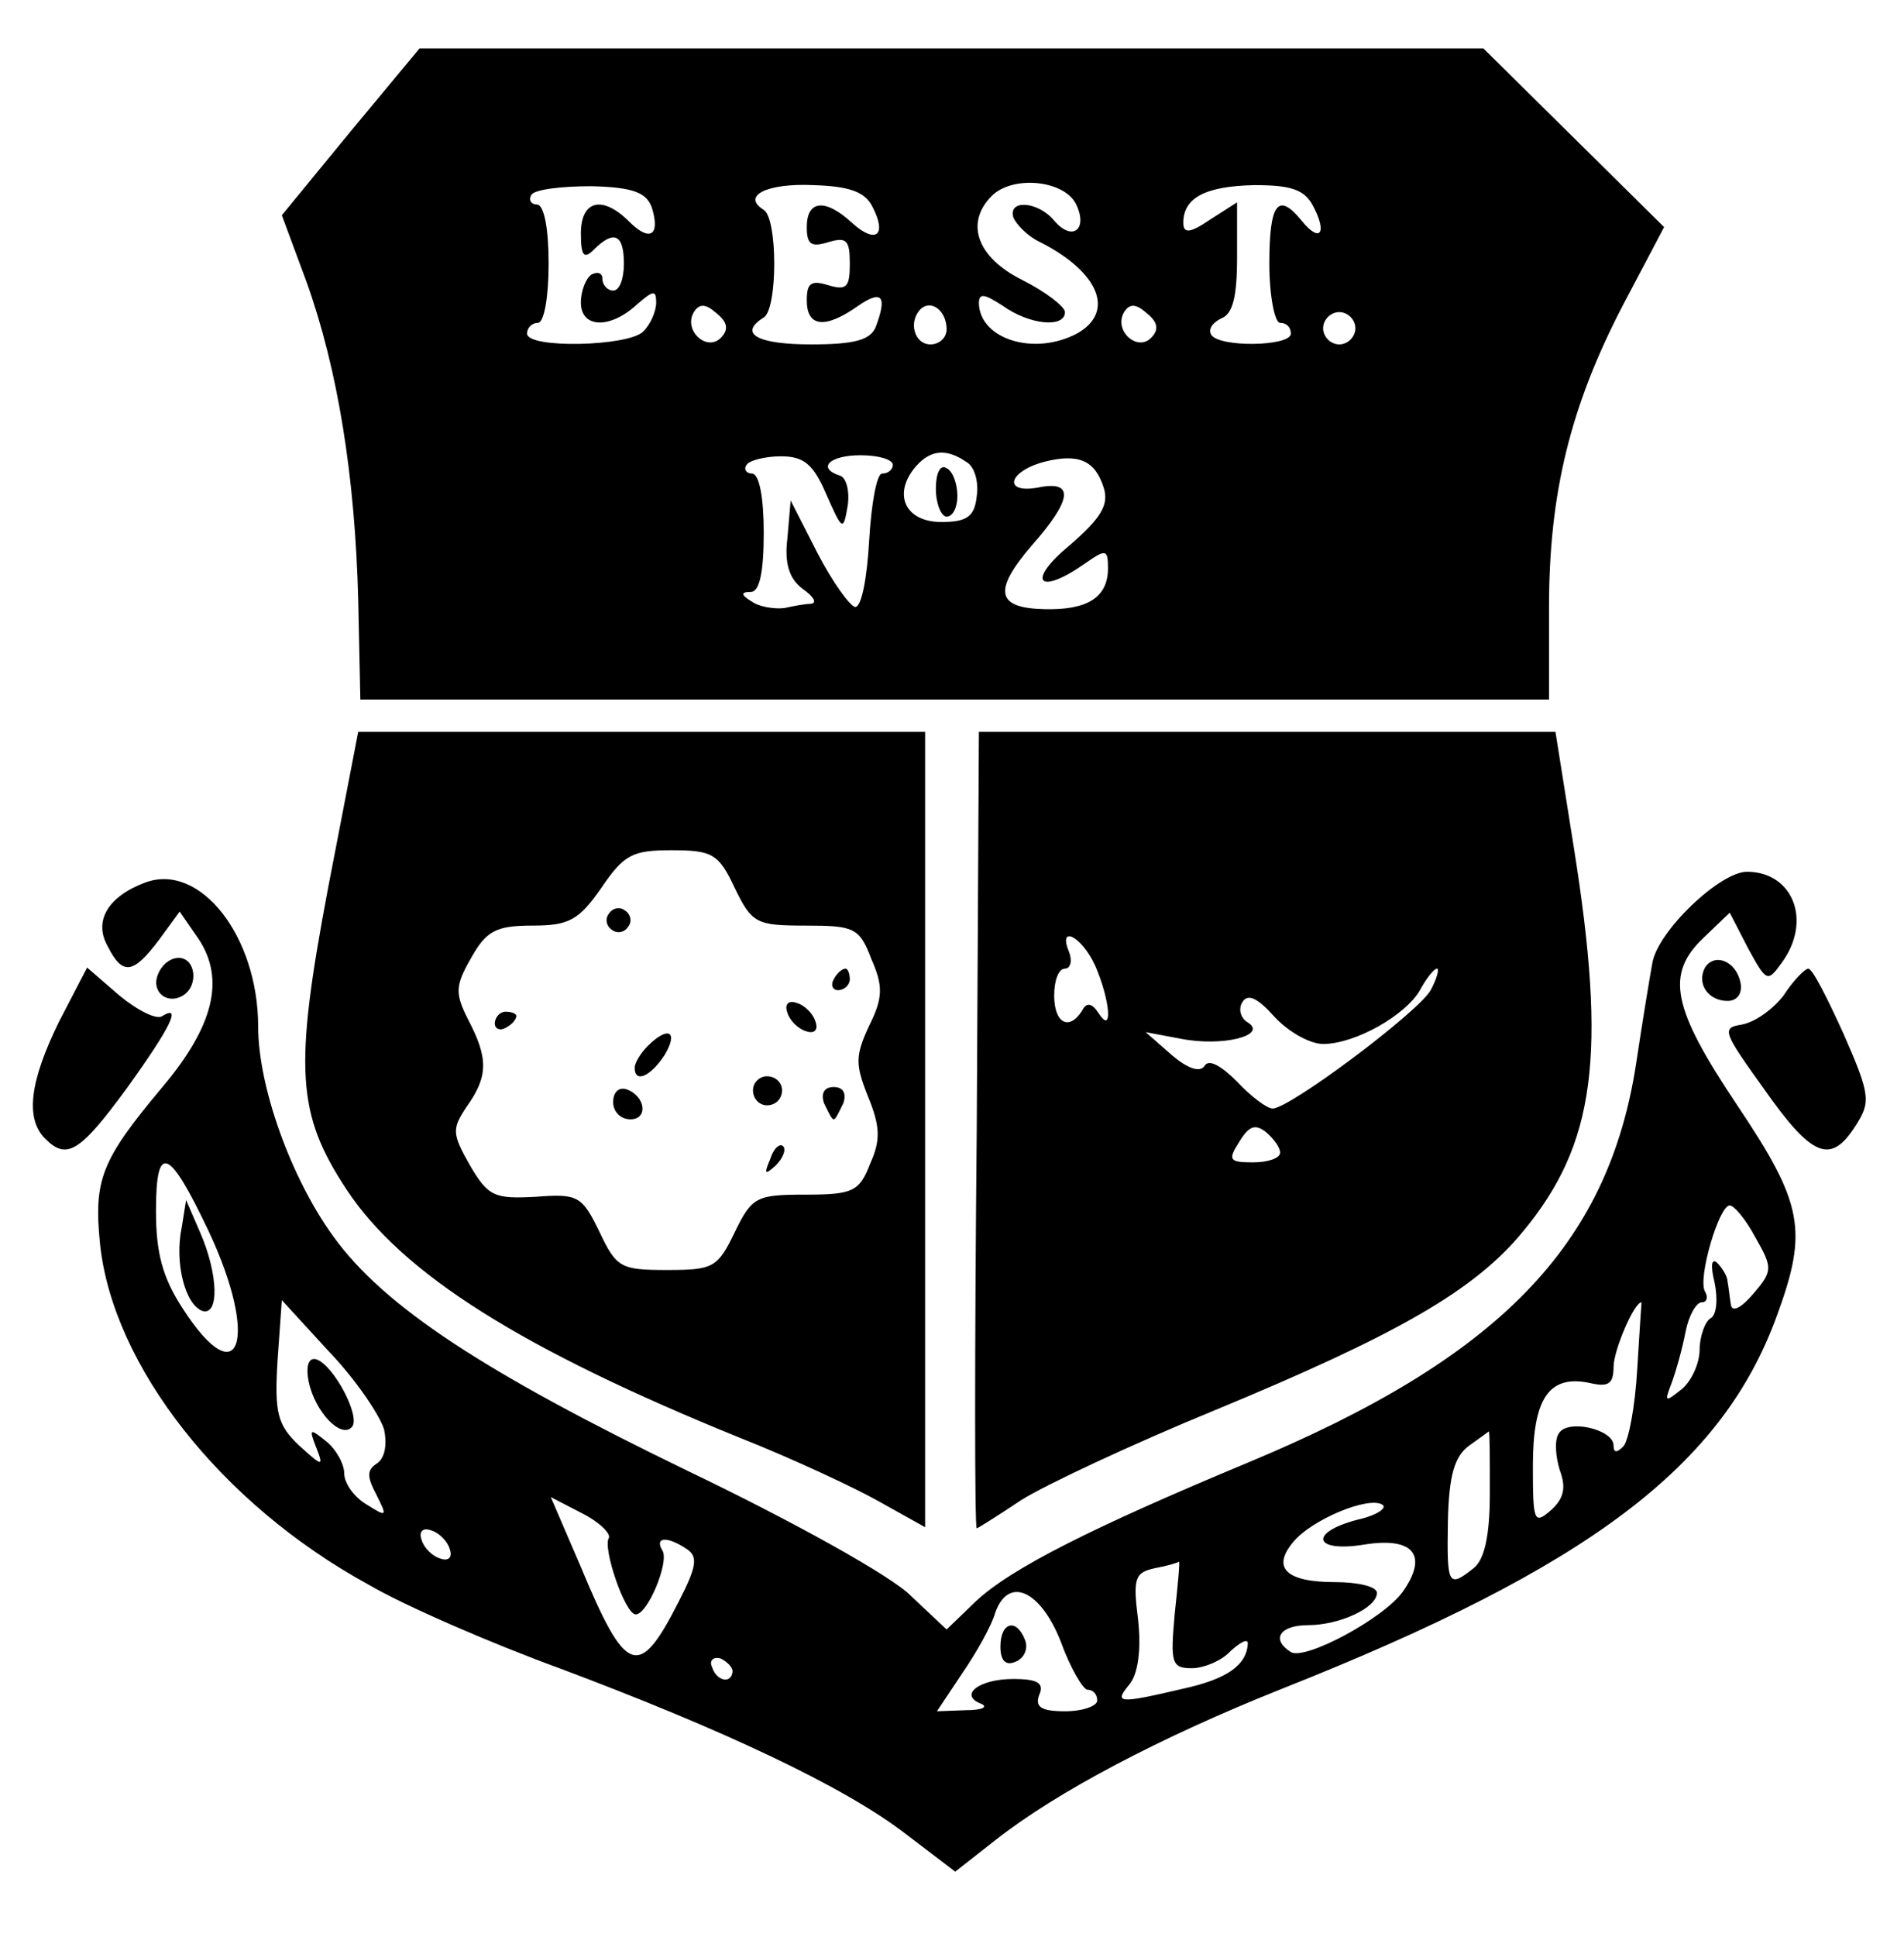 <?xml version="1.0" standalone="no"?>
<!DOCTYPE svg PUBLIC "-//W3C//DTD SVG 20010904//EN"
 "http://www.w3.org/TR/2001/REC-SVG-20010904/DTD/svg10.dtd">
<svg version="1.0" xmlns="http://www.w3.org/2000/svg"
 width="177pt" height="180pt" viewBox="0 0 177 180"
 preserveAspectRatio="xMidYMid meet">

<g transform="translate(0,180) scale(0.1,-0.1)"
fill="#000000" stroke="none">
<path d="M326 1678 l-64 -78 23 -62 c29 -81 45 -180 48 -295 l2 -93 553 0 552
0 0 86 c0 106 20 187 69 281 l38 72 -84 83 -84 83 -494 0 -495 0 -64 -77z
m280 -71 c8 -26 -2 -32 -21 -13 -25 25 -45 20 -45 -11 0 -21 3 -24 12 -15 19
19 28 14 28 -13 0 -14 -4 -25 -10 -25 -5 0 -10 5 -10 11 0 5 -4 7 -10 4 -5 -3
-10 -15 -10 -26 0 -24 27 -25 52 -2 15 13 18 14 18 2 0 -8 -5 -20 -12 -27 -14
-14 -108 -16 -108 -2 0 6 5 10 10 10 6 0 10 25 10 55 0 32 -4 55 -11 55 -5 0
-8 4 -5 9 3 5 28 8 56 8 39 -1 51 -6 56 -20z m205 1 c14 -27 3 -35 -19 -15
-25 23 -42 21 -42 -4 0 -16 4 -19 20 -14 17 5 20 2 20 -20 0 -22 -3 -25 -20
-20 -16 5 -20 2 -20 -14 0 -25 17 -27 48 -5 22 15 27 9 16 -20 -5 -12 -20 -16
-60 -16 -50 0 -68 10 -44 25 13 8 13 92 0 100 -21 13 3 25 46 23 33 -1 48 -6
55 -20z m189 3 c12 -24 -3 -36 -20 -16 -15 18 -43 20 -38 3 3 -7 14 -18 25
-23 55 -28 70 -65 34 -85 -40 -21 -90 -5 -91 28 0 10 5 9 22 -2 25 -18 58 -21
58 -6 0 5 -18 19 -40 30 -42 21 -53 53 -28 78 19 19 66 15 78 -7z m221 -3 c13
-25 6 -34 -11 -13 -22 27 -30 16 -30 -40 0 -30 5 -55 10 -55 6 0 10 -4 10 -10
0 -12 -67 -13 -74 -1 -3 5 1 11 9 15 11 4 15 20 15 57 l0 51 -25 -16 c-19 -13
-25 -13 -25 -3 0 23 20 34 66 35 34 0 47 -4 55 -20z m-551 -122 c-13 -13 -35
7 -25 24 5 8 11 8 21 -1 10 -8 12 -15 4 -23z m210 8 c0 -8 -7 -14 -15 -14 -15
0 -21 21 -9 33 10 9 24 -2 24 -19z m190 -8 c-13 -13 -35 7 -25 24 5 8 11 8 21
-1 10 -8 12 -15 4 -23z m190 9 c0 -8 -7 -15 -15 -15 -8 0 -15 7 -15 15 0 8 7
15 15 15 8 0 15 -7 15 -15z m-492 -154 c15 -34 16 -35 20 -11 2 13 -1 26 -7
28 -22 7 -10 19 19 19 17 0 30 -4 30 -9 0 -4 -4 -8 -10 -8 -5 0 -10 -28 -12
-62 -2 -35 -7 -62 -13 -62 -5 1 -21 23 -35 50 l-25 49 -3 -35 c-3 -24 2 -38
14 -47 10 -7 14 -13 8 -14 -5 0 -16 -2 -25 -4 -9 -1 -23 1 -30 6 -10 6 -11 9
-1 9 8 0 12 18 12 55 0 32 -4 55 -11 55 -5 0 -8 4 -5 8 2 4 17 8 32 8 21 0 30
-7 42 -35z m130 30 c8 -4 12 -19 10 -32 -2 -19 -9 -24 -33 -24 -33 0 -45 25
-25 50 14 17 29 19 48 6z m128 -24 c5 -16 -2 -28 -32 -54 -40 -33 -29 -47 14
-17 20 14 22 14 22 -4 0 -27 -19 -39 -59 -38 -45 1 -48 17 -12 59 38 43 40 61
6 54 -33 -6 -28 15 6 24 32 8 47 1 55 -24z"/>
<path d="M870 1346 c0 -14 5 -26 10 -26 6 0 10 9 10 19 0 11 -4 23 -10 26 -6
4 -10 -5 -10 -19z"/>
<path d="M305 975 c-32 -169 -29 -210 17 -280 52 -79 164 -149 366 -231 48
-19 106 -46 129 -59 l43 -24 0 370 0 369 -263 0 -264 0 -28 -145z m378 0 c16
-33 20 -35 66 -35 45 0 50 -2 61 -31 11 -25 11 -36 -2 -62 -13 -28 -13 -36 -1
-66 11 -27 12 -40 2 -62 -10 -26 -16 -29 -60 -29 -46 0 -50 -2 -66 -35 -16
-33 -20 -35 -63 -35 -43 0 -47 2 -63 36 -16 33 -20 35 -59 32 -38 -2 -44 0
-61 29 -17 30 -17 34 -3 55 20 28 20 45 1 81 -12 24 -12 31 3 57 14 25 23 30
57 30 34 0 43 5 64 35 21 31 29 35 65 35 38 0 44 -3 59 -35z"/>
<path d="M566 951 c-4 -5 -2 -12 3 -15 5 -4 12 -2 15 3 4 5 2 12 -3 15 -5 4
-12 2 -15 -3z"/>
<path d="M775 890 c-3 -5 -1 -10 4 -10 6 0 11 5 11 10 0 6 -2 10 -4 10 -3 0
-8 -4 -11 -10z"/>
<path d="M732 859 c2 -7 10 -15 17 -17 8 -3 12 1 9 9 -2 7 -10 15 -17 17 -8 3
-12 -1 -9 -9z"/>
<path d="M460 849 c0 -5 5 -7 10 -4 6 3 10 8 10 11 0 2 -4 4 -10 4 -5 0 -10
-5 -10 -11z"/>
<path d="M602 828 c-7 -7 -12 -16 -12 -20 0 -15 15 -8 28 12 13 22 3 27 -16 8z"/>
<path d="M700 787 c0 -8 6 -14 13 -14 8 0 14 6 14 14 0 7 -6 13 -14 13 -7 0
-13 -6 -13 -13z"/>
<path d="M570 776 c0 -9 7 -16 16 -16 17 0 14 22 -4 28 -7 2 -12 -3 -12 -12z"/>
<path d="M766 775 c4 -8 7 -15 9 -15 2 0 5 7 9 15 3 9 0 15 -9 15 -9 0 -12 -6
-9 -15z"/>
<path d="M716 723 c-6 -14 -5 -15 5 -6 7 7 10 15 7 18 -3 3 -9 -2 -12 -12z"/>
<path d="M908 750 c-2 -204 -2 -370 0 -370 1 0 20 12 41 26 22 14 103 52 181
84 169 70 241 111 286 166 67 81 78 163 47 357 l-17 107 -268 0 -268 0 -2
-370z m110 153 c14 -32 17 -66 3 -44 -6 9 -11 10 -15 2 -12 -19 -26 -12 -26
14 0 14 4 25 10 25 5 0 7 7 4 15 -11 26 11 16 24 -12z m312 -23 c-11 -20 -131
-110 -147 -110 -5 0 -20 11 -33 25 -15 15 -26 21 -30 15 -4 -7 -16 -3 -31 10
l-24 21 32 -6 c39 -8 82 3 63 15 -7 4 -9 13 -5 19 5 8 14 4 30 -14 13 -14 33
-25 45 -25 30 0 77 27 90 50 6 11 13 20 16 20 2 0 0 -9 -6 -20z m-140 -151 c0
-5 -11 -9 -25 -9 -22 0 -24 2 -13 19 9 15 15 17 25 9 7 -6 13 -14 13 -19z"/>
<path d="M135 980 c-35 -13 -48 -36 -35 -59 14 -28 24 -26 48 6 l19 26 18 -26
c24 -37 14 -80 -34 -137 -57 -68 -64 -86 -58 -146 12 -113 112 -241 249 -316
34 -20 115 -55 178 -78 152 -57 265 -110 322 -154 l46 -35 37 29 c57 45 154
96 267 141 285 113 409 206 460 347 29 79 24 104 -37 195 -61 91 -67 122 -31
156 l24 23 17 -33 c17 -31 18 -32 31 -14 29 39 11 85 -32 85 -25 0 -83 -55
-88 -85 -2 -11 -9 -53 -15 -93 -26 -170 -128 -274 -361 -371 -144 -60 -220
-98 -253 -129 l-27 -26 -33 31 c-17 18 -111 70 -207 116 -190 92 -283 153
-330 218 -40 55 -70 140 -70 195 0 84 -54 153 -105 134z m59 -324 c47 -100 29
-154 -24 -72 -19 29 -25 52 -25 91 0 64 12 59 49 -19z m1438 -6 c16 -28 16
-31 -2 -52 -11 -13 -20 -18 -21 -10 -1 6 -2 16 -3 21 0 5 -5 13 -10 18 -5 4
-6 -3 -2 -19 3 -15 2 -30 -4 -33 -5 -3 -10 -17 -10 -29 0 -13 -8 -30 -17 -37
-15 -12 -16 -12 -9 6 4 11 10 32 13 48 3 15 10 27 15 27 5 0 6 5 3 10 -7 12
13 80 23 80 4 0 15 -13 24 -30z m-1275 -178 c3 -14 1 -27 -7 -32 -9 -6 -9 -12
0 -29 10 -20 10 -21 -9 -9 -12 7 -21 20 -21 29 0 9 -8 23 -17 30 -15 12 -16
12 -9 -6 7 -18 6 -18 -16 2 -20 19 -23 30 -20 79 l4 56 44 -48 c25 -26 47 -59
51 -72z m1165 56 c-2 -35 -8 -67 -13 -72 -6 -6 -9 -6 -9 1 0 15 -43 25 -51 11
-4 -6 -3 -21 1 -34 6 -16 4 -26 -8 -37 -16 -14 -17 -11 -17 41 0 63 15 85 53
77 17 -4 22 -1 22 15 0 15 19 60 26 60 0 0 -2 -28 -4 -62z m-137 -115 c0 -40
-5 -62 -15 -70 -24 -19 -25 -16 -24 44 1 42 6 60 20 70 10 7 18 13 18 13 1 0
1 -26 1 -57z m-819 -42 c-6 -9 15 -71 25 -71 11 0 31 48 25 59 -8 13 4 14 22
2 11 -7 10 -16 -7 -49 -37 -73 -49 -69 -91 32 l-28 65 29 -15 c16 -8 27 -19
25 -23z m696 17 c-46 -12 -41 -31 7 -23 45 7 59 -10 35 -44 -18 -25 -91 -64
-104 -56 -19 12 -10 25 16 25 29 0 64 16 64 30 0 6 -18 10 -39 10 -45 0 -59
13 -39 37 17 21 70 43 83 35 5 -3 -5 -10 -23 -14z m-844 -27 c3 -8 -1 -12 -9
-9 -7 2 -15 10 -17 17 -3 8 1 12 9 9 7 -2 15 -10 17 -17z m674 -61 c-4 -45 -3
-50 16 -50 11 0 28 7 36 16 9 8 16 12 16 7 -1 -20 -19 -33 -60 -42 -60 -14
-65 -14 -50 4 8 10 11 32 8 60 -5 39 -3 44 16 48 11 2 21 5 22 6 1 0 -1 -21
-4 -49z m-106 -25 c9 -25 21 -45 25 -45 5 0 9 -4 9 -10 0 -5 -13 -10 -30 -10
-22 0 -28 4 -24 15 5 11 -1 15 -24 15 -32 0 -51 -15 -30 -23 7 -3 1 -6 -14 -6
l-27 -1 24 36 c13 19 27 44 30 55 12 35 42 22 61 -26z m-305 -28 c-1 -12 -15
-9 -19 4 -3 6 1 10 8 8 6 -3 11 -8 11 -12z"/>
<path d="M169 660 c-7 -33 3 -72 19 -78 16 -5 15 34 -2 73 l-13 30 -4 -25z"/>
<path d="M287 516 c6 -28 30 -53 40 -42 9 9 -17 58 -33 63 -7 2 -10 -6 -7 -21z"/>
<path d="M930 270 c0 -13 5 -18 14 -14 8 3 12 12 9 20 -8 21 -23 17 -23 -6z"/>
<path d="M147 895 c-7 -16 8 -29 23 -20 15 9 12 35 -4 35 -8 0 -16 -7 -19 -15z"/>
<path d="M1585 901 c-8 -15 3 -31 21 -31 9 0 14 7 12 17 -4 20 -24 28 -33 14z"/>
<path d="M55 851 c-27 -55 -32 -90 -13 -109 20 -20 32 -13 76 47 41 57 51 78
33 67 -5 -4 -23 5 -40 19 l-30 26 -26 -50z"/>
<path d="M1658 875 c-10 -13 -27 -25 -39 -27 -19 -3 -17 -7 21 -60 45 -64 62
-70 85 -34 14 22 14 28 -11 85 -15 33 -29 61 -33 61 -3 0 -14 -11 -23 -25z"/>
</g>
</svg>
